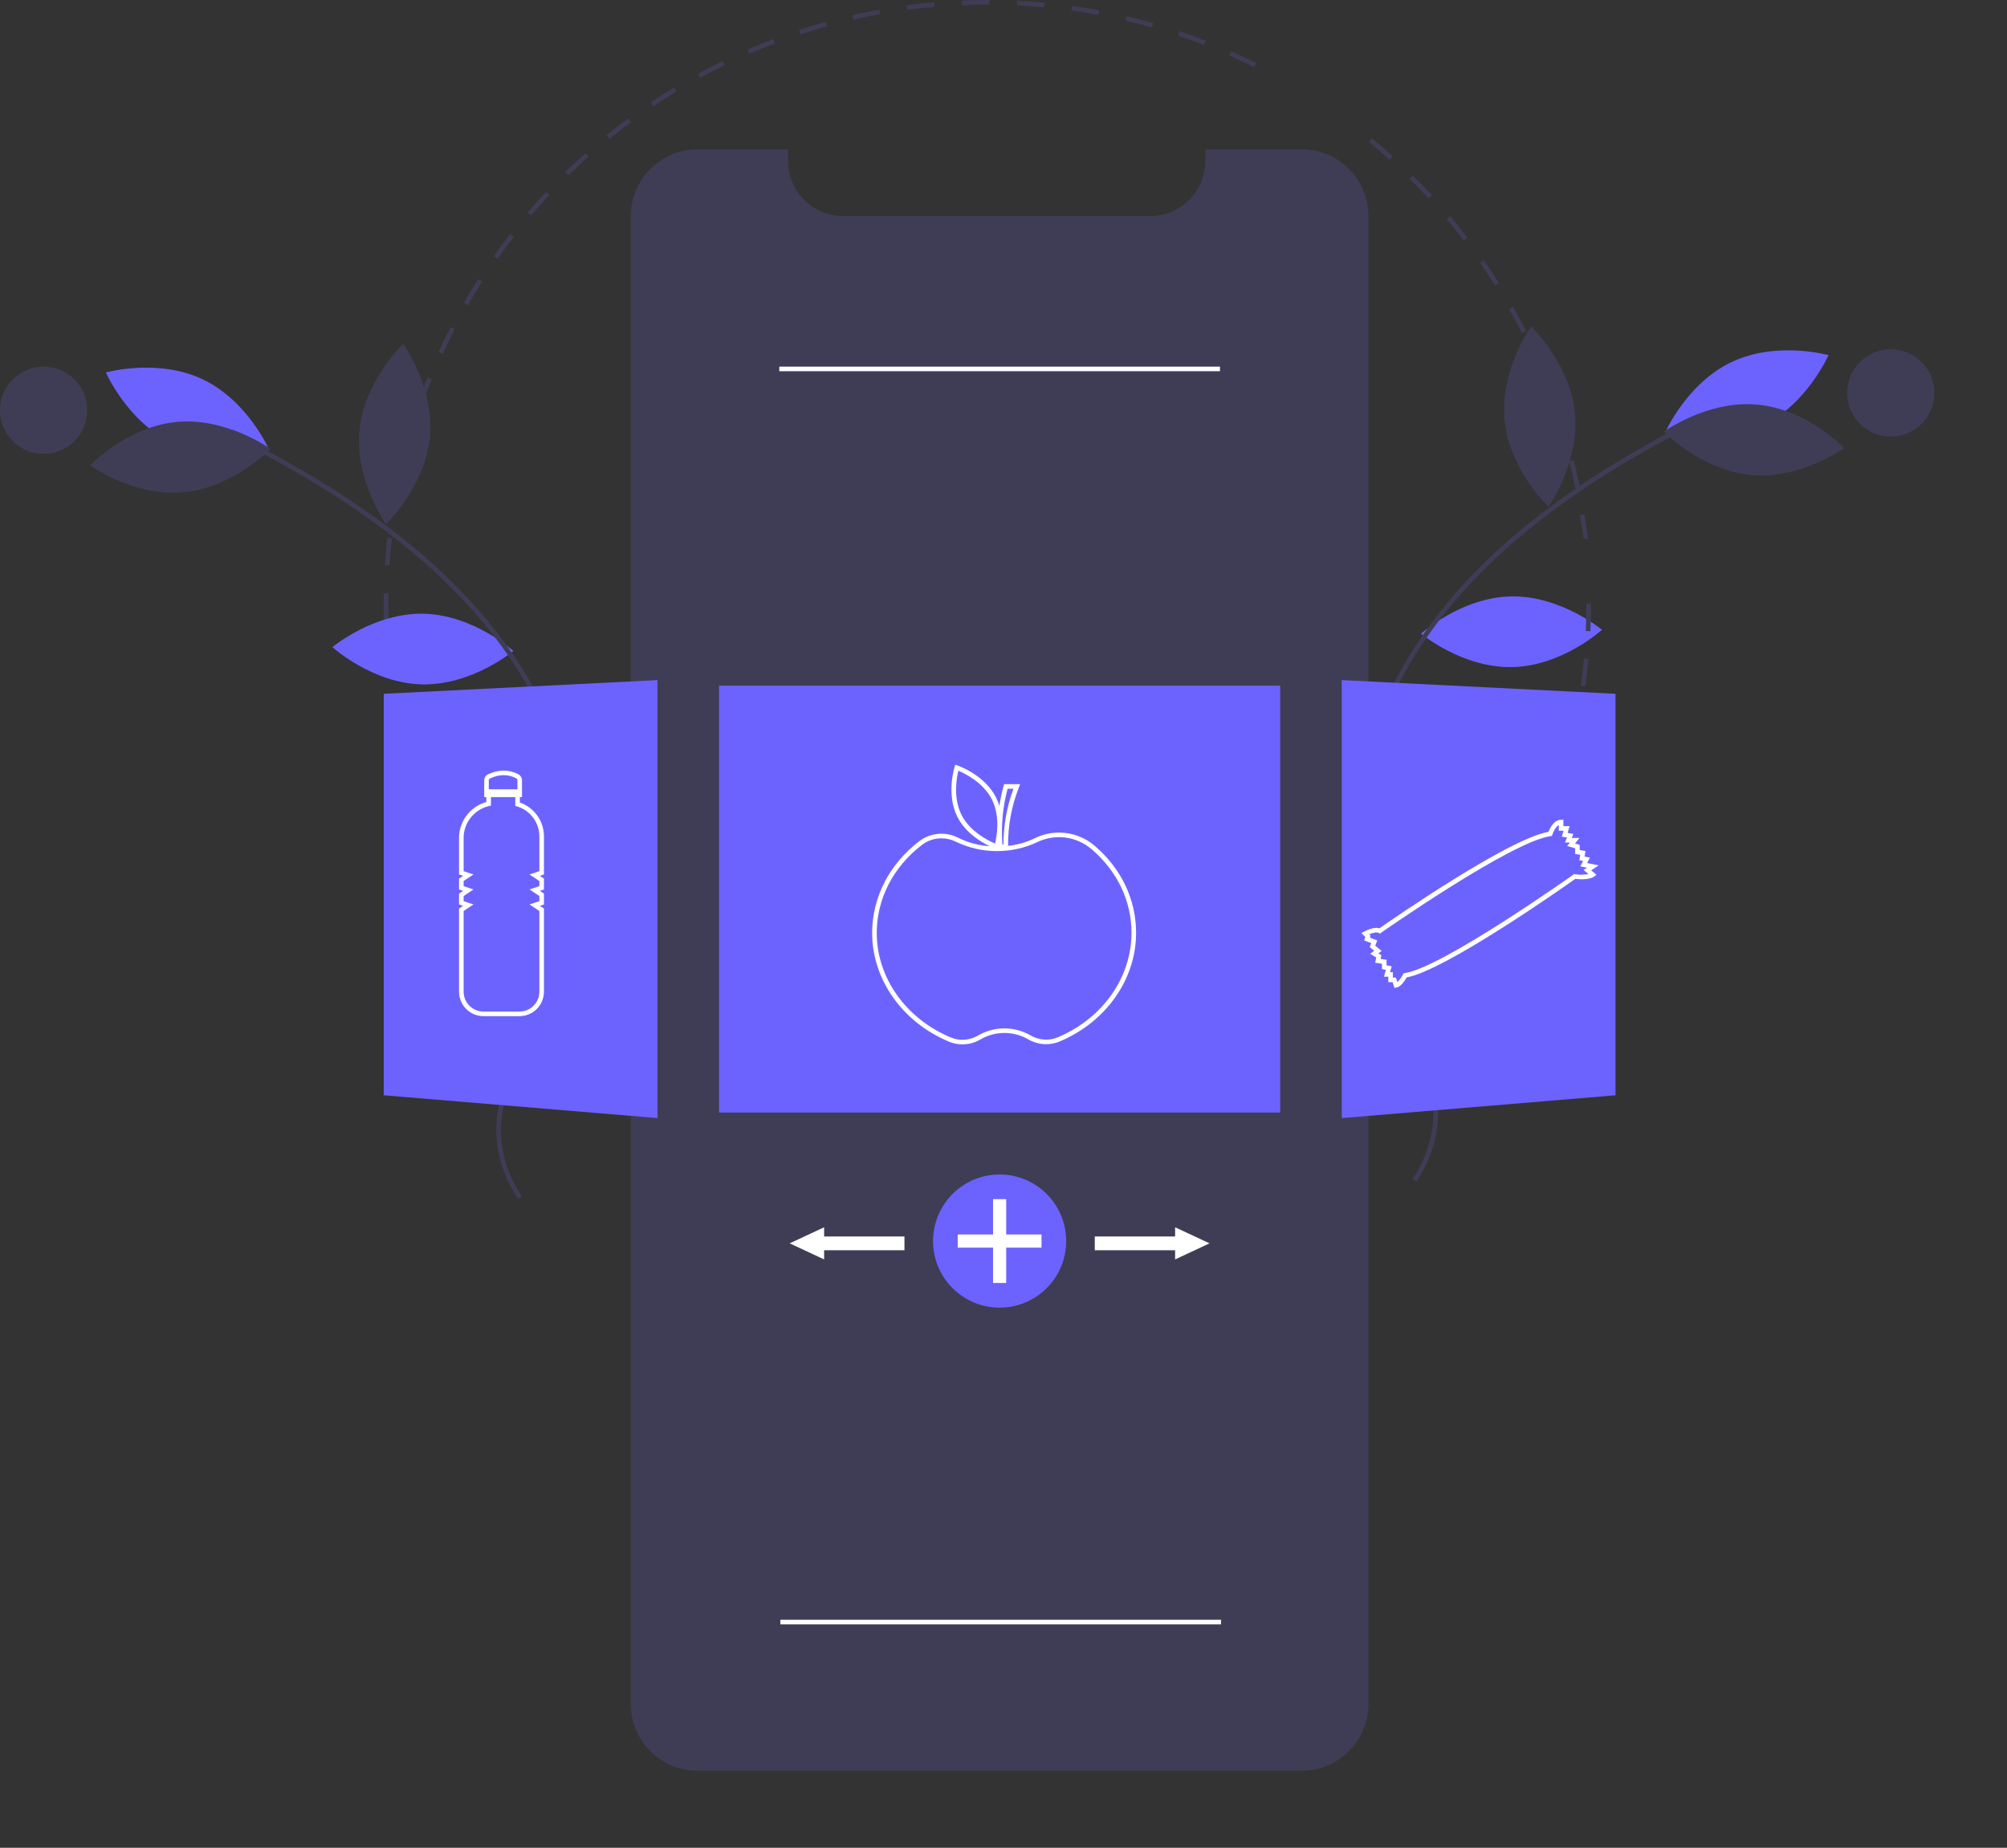 <?xml version="1.0" encoding="utf-8"?>
<!-- Generator: Adobe Illustrator 16.0.0, SVG Export Plug-In . SVG Version: 6.00 Build 0)  -->
<!DOCTYPE svg PUBLIC "-//W3C//DTD SVG 1.1//EN" "http://www.w3.org/Graphics/SVG/1.1/DTD/svg11.dtd">
<svg version="1.1" id="ae078c60-54bd-436d-9521-059685d2198b"
	 xmlns="http://www.w3.org/2000/svg" xmlns:xlink="http://www.w3.org/1999/xlink" x="0px" y="0px" width="680.965px"
	 height="626.969px" viewBox="0 0 680.965 626.969" enable-background="new 0 0 680.965 626.969" xml:space="preserve">
<rect x="0" y="0" width="680.965" height="626.969" fill="#333333" stroke="none"/>
<path fill="#6C63FF" d="M543.542,213.696c0,0-13.484,12.283-30.434,12.647c-16.949,0.363-30.947-11.33-30.947-11.33
	s13.484-12.283,30.434-12.647C529.543,202.002,543.542,213.696,543.542,213.696z"/>
<path fill="#6C63FF" d="M620.389,120.504c0,0-17.559-4.933-32.871,2.342c-15.314,7.275-22.582,24.003-22.582,24.003
	s17.561,4.934,32.871-2.341C613.122,137.232,620.389,120.504,620.389,120.504z"/>
<path fill="#3F3D56" d="M625.729,152.013c0,0-14.777,10.69-31.66,9.147c-16.885-1.543-29.48-14.735-29.48-14.735
	s14.779-10.69,31.662-9.147C613.135,138.821,625.729,152.013,625.729,152.013z"/>
<path fill="#3F3D56" d="M519.497,110.789c0,0-10.625,14.825-9.006,31.702c1.617,16.876,14.865,29.413,14.865,29.413
	s10.625-14.826,9.008-31.702C532.745,123.325,519.497,110.789,519.497,110.789z"/>
<path fill="#3F3D56" d="M487.944,377.59c-0.037-12.111-5.889-23.13-11.547-33.785c-1.031-1.941-2.059-3.873-3.047-5.807
	c-4.109-7.811-7.387-16.033-9.773-24.531c-8.52-31.655-0.105-69.042,22.506-100.007c18.014-24.669,44.908-46.261,82.215-66.011
	l-0.729-1.376c-37.521,19.863-64.586,41.604-82.744,66.469c-22.889,31.343-31.395,69.223-22.754,101.33
	c2.416,8.604,5.732,16.928,9.893,24.836c0.992,1.938,2.023,3.88,3.055,5.827c5.572,10.488,11.33,21.334,11.367,33.061
	c-0.104,8.016-2.586,15.82-7.135,22.421l1.289,0.872C485.264,394.027,487.842,385.918,487.944,377.59z"/>
<circle fill="#3F3D56" cx="641.528" cy="133.323" r="14.796"/>
<title>healthy_options</title>
<path fill="#3F3D56" d="M335.005,409.613c-2.161,0-4.343-0.034-6.485-0.102l0.049-1.556c3.075,0.096,6.215,0.123,9.306,0.08
	l0.021,1.557C336.934,409.606,335.97,409.613,335.005,409.613z M347.266,409.252l-0.09-1.554c3.08-0.183,6.201-0.438,9.273-0.759
	l0.164,1.548C353.514,408.813,350.372,409.069,347.266,409.252z M319.158,409.009c-3.107-0.237-6.246-0.55-9.331-0.928l0.189-1.545
	c3.063,0.375,6.178,0.685,9.261,0.921L319.158,409.009z M365.913,407.297l-0.234-1.539c3.061-0.465,6.146-1.004,9.166-1.604
	l0.303,1.526C372.104,406.285,368.997,406.829,365.913,407.297z M300.549,406.727c-3.069-0.52-6.167-1.117-9.207-1.777l0.331-1.522
	c3.017,0.655,6.091,1.249,9.137,1.765L300.549,406.727z M384.299,403.642l-0.373-1.512c3.004-0.743,6.025-1.563,8.98-2.439
	l0.441,1.493C390.372,402.066,387.329,402.894,384.299,403.642z M282.227,402.749c-3.01-0.801-6.04-1.681-9.004-2.619l0.469-1.483
	c2.942,0.93,5.948,1.804,8.935,2.598L282.227,402.749z M402.276,398.31l-0.512-1.471c2.916-1.014,5.848-2.11,8.717-3.258
	l0.578,1.446C408.168,396.184,405.213,397.288,402.276,398.31L402.276,398.31z M264.326,397.09
	c-2.924-1.075-5.866-2.234-8.743-3.447l0.604-1.436c2.855,1.203,5.774,2.354,8.676,3.42L264.326,397.09z M419.663,391.352
	l-0.645-1.416c2.801-1.272,5.615-2.631,8.365-4.037l0.709,1.387C425.321,388.702,422.485,390.07,419.663,391.352L419.663,391.352z
	 M436.327,382.833l-0.771-1.353c2.688-1.531,5.367-3.143,7.969-4.787l0.832,1.315C441.735,379.667,439.034,381.291,436.327,382.833
	L436.327,382.833z M452.155,372.82l-0.893-1.275c2.529-1.768,5.053-3.617,7.5-5.498l0.949,1.235
	C457.245,369.178,454.702,371.042,452.155,372.82z M214.776,370.628c-2.514-1.826-5.025-3.737-7.464-5.687l0.972-1.217
	c2.42,1.933,4.913,3.832,7.407,5.643L214.776,370.628z M467.008,361.402l-1.004-1.19c2.357-1.989,4.703-4.062,6.973-6.16
	l1.057,1.144C471.749,357.311,469.385,359.398,467.008,361.402z M200.116,358.923c-2.341-2.05-4.667-4.183-6.913-6.339l1.079-1.124
	c2.229,2.14,4.537,4.256,6.86,6.292L200.116,358.923z M480.772,348.674l-1.109-1.094c2.172-2.202,4.322-4.48,6.387-6.771
	l1.158,1.043C485.127,344.16,482.961,346.455,480.772,348.674z M186.588,345.939c-2.148-2.26-4.27-4.594-6.305-6.938l1.176-1.021
	c2.021,2.328,4.125,4.645,6.257,6.886L186.588,345.939z M493.325,334.741l-1.203-0.988c1.963-2.39,3.895-4.854,5.746-7.328
	l1.248,0.933C497.25,329.85,495.303,332.334,493.325,334.741L493.325,334.741z M174.301,331.784
	c-1.929-2.438-3.829-4.954-5.646-7.479l1.264-0.91c1.804,2.506,3.688,5.004,5.603,7.424L174.301,331.784z M504.563,319.716
	l-1.289-0.875c1.736-2.557,3.438-5.189,5.057-7.824l1.328,0.815C508.026,314.486,506.311,317.141,504.563,319.716L504.563,319.716z
	 M163.359,316.578c-1.697-2.602-3.358-5.278-4.937-7.958l1.341-0.791c1.567,2.659,3.216,5.316,4.9,7.897L163.359,316.578z
	 M514.385,303.721l-1.361-0.753c1.494-2.706,2.947-5.484,4.316-8.259l1.396,0.69C517.356,298.194,515.891,300.995,514.385,303.721z
	 M522.702,286.884l-1.426-0.625c1.24-2.834,2.434-5.737,3.541-8.627l1.455,0.558C525.155,281.103,523.952,284.027,522.702,286.884z
	 M145.872,283.523c-1.194-2.866-2.337-5.797-3.398-8.714l1.464-0.533c1.052,2.896,2.187,5.804,3.372,8.647L145.872,283.523z
	 M529.438,269.338l-1.479-0.49c0.971-2.929,1.889-5.922,2.725-8.897l1.5,0.421C531.34,263.371,530.417,266.387,529.438,269.338z
	 M139.474,265.925c-0.926-2.968-1.797-6-2.588-9.013l1.507-0.396c0.784,2.99,1.648,6,2.568,8.945L139.474,265.925z M534.514,251.289
	l-1.518-0.353c0.697-3.002,1.334-6.067,1.895-9.11l1.531,0.281C535.858,245.174,535.217,248.263,534.514,251.289L534.514,251.289z
	 M134.717,247.789c-0.649-3.042-1.237-6.141-1.747-9.212l1.536-0.256c0.506,3.049,1.089,6.125,1.734,9.143L134.717,247.789z
	 M537.907,232.85l-1.543-0.211c0.42-3.05,0.771-6.161,1.053-9.245l1.551,0.14C538.686,226.643,538.329,229.776,537.907,232.85
	L537.907,232.85z M131.647,229.294c-0.367-3.083-0.668-6.223-0.896-9.333l1.554-0.114c0.226,3.086,0.525,6.202,0.89,9.262
	L131.647,229.294z M539.602,214.18l-1.557-0.07c0.139-3.086,0.209-6.216,0.209-9.303h1.557
	C539.813,207.917,539.741,211.071,539.602,214.18z M130.279,210.596c-0.053-1.91-0.08-3.858-0.081-5.79
	c0-1.199,0.01-2.395,0.031-3.589l1.557,0.027c-0.021,1.185-0.031,2.372-0.031,3.562c0,1.917,0.027,3.851,0.08,5.747L130.279,210.596
	z M132.156,191.947l-1.554-0.097c0.194-3.112,0.463-6.255,0.797-9.342l1.548,0.167C132.615,185.739,132.35,188.858,132.156,191.947
	L132.156,191.947z M537.249,182.445c-0.311-3.07-0.738-4.567-1.191-7.625l1.541-0.227c0.455,3.08,0.848,5.432,1.16,8.525
	L537.249,182.445z M134.16,173.45l-1.54-0.238c0.478-3.081,1.032-6.187,1.648-9.231l1.526,0.309
	C135.184,167.311,134.633,170.393,134.16,173.45z M534.487,165.65c-0.596-3.038-1.266-6.096-1.992-9.089l1.514-0.368
	c0.732,3.016,1.408,6.098,2.006,9.159L534.487,165.65z M137.849,155.214l-1.511-0.378c0.756-3.017,1.594-6.058,2.49-9.041
	l1.491,0.448C139.431,149.203,138.6,152.221,137.849,155.214z M530.084,147.572c-0.867-2.965-1.816-5.948-2.82-8.867l1.473-0.506
	c1.012,2.941,1.969,5.948,2.844,8.936L530.084,147.572z M143.21,137.371l-1.469-0.517c1.035-2.944,2.152-5.902,3.321-8.792
	l1.444,0.584C145.347,131.514,144.237,134.45,143.21,137.371L143.21,137.371z M524.036,129.977c-1.137-2.866-2.354-5.743-3.617-8.55
	l1.422-0.64c1.273,2.829,2.5,5.728,3.645,8.616L524.036,129.977z M150.201,120.085l-1.415-0.65c1.301-2.833,2.685-5.673,4.115-8.443
	l1.384,0.714C152.865,114.455,151.492,117.274,150.201,120.085z M516.415,113.049c-1.396-2.75-2.871-5.505-4.389-8.188l1.354-0.767
	c1.531,2.704,3.02,5.48,4.424,8.251L516.415,113.049z M158.749,103.525l-1.35-0.777c1.554-2.698,3.192-5.398,4.87-8.025l1.313,0.838
	C161.917,98.168,160.291,100.848,158.749,103.525L158.749,103.525z M507.264,96.879c-1.646-2.62-3.369-5.23-5.123-7.758l1.279-0.888
	c1.768,2.547,3.504,5.177,5.162,7.817L507.264,96.879z M168.773,87.827L167.5,86.93c1.795-2.546,3.673-5.084,5.581-7.544l1.23,0.955
	C172.418,82.781,170.555,85.3,168.773,87.827z M496.668,81.604c-1.877-2.458-3.832-4.902-5.809-7.264l1.193-1
	c1.994,2.379,3.963,4.841,5.854,7.318L496.668,81.604z M180.185,73.116l-1.186-1.01c2.015-2.366,4.115-4.722,6.242-7.001
	l1.138,1.062C184.269,68.429,182.185,70.768,180.185,73.116z M484.723,67.347c-2.092-2.277-4.262-4.535-6.449-6.708l1.098-1.105
	c2.205,2.19,4.391,4.464,6.5,6.759L484.723,67.347z M192.882,59.51l-1.089-1.113c2.227-2.179,4.532-4.333,6.85-6.402l1.037,1.162
	C197.379,55.21,195.092,57.348,192.882,59.51z M471.526,54.23c-2.293-2.08-4.66-4.131-7.035-6.096l0.992-1.2
	c2.393,1.98,4.779,4.047,7.09,6.143L471.526,54.23z M206.757,47.119l-0.983-1.208c2.409-1.961,4.898-3.896,7.399-5.75l0.928,1.251
	C211.619,43.252,209.148,45.172,206.757,47.119z M221.695,36.047l-0.87-1.292c2.578-1.734,5.232-3.433,7.889-5.049l0.809,1.331
	C226.888,32.641,224.254,34.327,221.695,36.047z M237.572,26.39l-0.748-1.367c2.728-1.492,5.524-2.94,8.312-4.304l0.685,1.399
	C243.054,23.472,240.278,24.909,237.572,26.39z M425.534,22.782c-2.771-1.38-5.609-2.714-8.438-3.964l0.631-1.424
	c2.85,1.259,5.709,2.604,8.502,3.995L425.534,22.782z M254.253,18.23l-0.619-1.429c2.851-1.235,5.766-2.42,8.666-3.522l0.553,1.457
	C259.976,15.829,257.082,17.005,254.253,18.23z M408.483,15.245c-2.885-1.118-5.834-2.185-8.773-3.171l0.496-1.477
	c2.959,0.994,5.936,2.069,8.84,3.196L408.483,15.245z M271.626,11.634l-0.485-1.48c2.96-0.97,5.98-1.884,8.976-2.715l0.416,1.5
	C277.56,9.764,274.563,10.671,271.626,11.634z M390.821,9.318c-2.971-0.847-6-1.636-9.004-2.344l0.355-1.516
	c3.029,0.713,6.082,1.508,9.076,2.361L390.821,9.318z M289.554,6.658l-0.347-1.518c3.034-0.693,6.125-1.325,9.187-1.877l0.277,1.532
	C295.632,5.344,292.565,5.971,289.554,6.658z M372.713,5.049c-3.033-0.569-6.123-1.076-9.182-1.505l0.215-1.542
	c3.084,0.434,6.197,0.943,9.254,1.517L372.713,5.049z M307.864,3.354l-0.206-1.543c3.083-0.412,6.218-0.758,9.318-1.027l0.136,1.551
	C314.035,2.603,310.924,2.946,307.864,3.354z M354.29,2.46c-3.068-0.289-6.191-0.512-9.283-0.661l0.076-1.556
	c3.115,0.151,6.26,0.375,9.352,0.667L354.29,2.46z M326.399,1.737l-0.065-1.556c2.862-0.12,5.78-0.18,8.672-0.181l0.705,0.001
	l-0.004,1.558l-0.7-0.001C332.135,1.558,329.239,1.619,326.399,1.737z"/>
<path fill="#3F3D56" d="M464.313,73.361v504.774c-0.012,12.521-10.164,22.665-22.686,22.668H236.705
	c-12.506,0.022-22.663-10.098-22.685-22.604c0-0.021,0-0.042,0-0.063V73.361c-0.001-12.527,10.153-22.683,22.681-22.685
	c0.001,0,0.002,0,0.004,0h30.666v3.933c0,10.315,8.359,18.679,18.674,18.682h104.227c3.986,0.008,7.869-1.27,11.072-3.645
	c0.648-0.471,1.262-0.986,1.838-1.542c3.688-3.521,5.77-8.398,5.764-13.496v-3.933h32.682c12.525-0.003,22.682,10.146,22.686,22.67
	C464.313,73.352,464.313,73.357,464.313,73.361z"/>
<rect x="243.98" y="232.643" fill="#6C63FF" width="190.372" height="144.843"/>
<path fill="#6C63FF" d="M143.732,208.238c16.95,0.363,30.433,12.646,30.433,12.646s-13.998,11.693-30.947,11.33
	c-16.95-0.363-30.434-12.646-30.434-12.646S126.782,207.875,143.732,208.238z"/>
<path fill="#6C63FF" d="M58.517,150.38c15.313,7.275,32.873,2.342,32.873,2.342s-7.269-16.729-22.582-24.003
	c-15.313-7.275-32.873-2.342-32.873-2.342S43.204,143.105,58.517,150.38z"/>
<path fill="#3F3D56" d="M60.074,143.15c16.883-1.543,31.661,9.147,31.661,9.147S79.14,165.49,62.256,167.033
	c-16.883,1.543-31.661-9.147-31.661-9.147S43.19,144.694,60.074,143.15z"/>
<path fill="#3F3D56" d="M121.962,146.074c-1.618,16.876,9.006,31.702,9.006,31.702s13.249-12.537,14.867-29.413
	c1.618-16.876-9.006-31.702-9.006-31.702S123.581,129.197,121.962,146.074z"/>
<path fill="#3F3D56" d="M201.475,249.575c-8.855,14.457-5.809,32.44-5.809,32.44s17.405-5.457,26.26-19.914s5.809-32.44,5.809-32.44
	S210.33,235.118,201.475,249.575z"/>
<path fill="#3F3D56" d="M175.784,406.761l1.291-0.873c-4.549-6.601-7.033-14.405-7.136-22.421
	c0.036-11.726,5.796-22.572,11.366-33.061c1.034-1.947,2.064-3.889,3.056-5.827c4.161-7.908,7.477-16.231,9.893-24.836
	c8.64-32.106,0.134-69.987-22.754-101.33c-18.156-24.864-45.222-46.606-82.743-66.469l-0.729,1.376
	c37.307,19.75,64.2,41.342,82.214,66.011c22.612,30.965,31.026,68.351,22.508,100.007c-2.388,8.498-5.665,16.721-9.775,24.531
	c-0.988,1.934-2.015,3.865-3.045,5.806c-5.659,10.656-11.51,21.675-11.548,33.786C168.484,391.791,171.061,399.9,175.784,406.761z"
	/>
<circle fill="#3F3D56" cx="14.796" cy="139.196" r="14.796"/>
<polygon fill="#6C63FF" points="223.077,379.368 130.199,371.628 130.199,235.406 223.077,230.763 "/>
<polygon fill="#6C63FF" points="455.254,379.368 548.133,371.628 548.133,235.406 455.254,230.763 "/>
<path fill="#FFFFFF" d="M371.452,287.009c-5.65-4.88-13.674-5.9-20.365-2.589c-2.842,1.375-5.9,2.25-9.039,2.586
	c-0.078-6.799,1.17-13.549,3.674-19.871l0.412-1.06h-5.458l-0.157,0.573c-0.607,2.235-1.087,4.504-1.435,6.794
	c-0.295-0.993-0.678-1.958-1.142-2.883c-3.829-7.592-12.677-10.697-13.052-10.825l-0.754-0.259l-0.241,0.76
	c-0.118,0.378-2.881,9.337,0.947,16.93c2.742,5.436,8.054,8.57,10.989,9.959c-3.714-0.239-7.345-1.21-10.683-2.857
	c-4.247-2.188-9.371-1.756-13.19,1.113c-10.192,7.745-16.038,19.098-16.038,31.149c0,15.83,10.251,30.326,26.117,36.933
	c1.432,0.595,2.966,0.897,4.516,0.896c2.151,0.002,4.264-0.578,6.113-1.676c5.006-2.912,11.186-2.925,16.206-0.033
	c3.23,1.906,7.17,2.184,10.637,0.748c15.773-6.631,25.965-21.103,25.965-36.869C385.473,305.247,380.493,294.762,371.452,287.009z
	 M341.866,267.634h2.006c-2.256,6.038-3.405,12.432-3.394,18.877h-0.356C339.638,280.166,340.228,273.783,341.866,267.634
	L341.866,267.634z M326.232,276.466c-2.907-5.764-1.633-12.633-1.068-14.951c2.198,0.923,8.474,3.973,11.386,9.747
	c2.907,5.763,1.632,12.631,1.068,14.95C335.418,285.286,329.138,282.228,326.232,276.466L326.232,276.466z M358.905,351.964
	c-3.014,1.246-6.438,1.003-9.244-0.655c-5.508-3.18-12.295-3.166-17.791,0.036c-2.8,1.666-6.221,1.919-9.235,0.681
	c-15.283-6.362-25.158-20.295-25.158-35.494c0-11.56,5.622-22.461,15.422-29.909c1.881-1.42,4.174-2.186,6.529-2.18
	c1.741-0.001,3.457,0.414,5.004,1.21c8.638,4.122,18.662,4.181,27.347,0.163c6.131-3.033,13.482-2.097,18.656,2.376
	c8.691,7.452,13.479,17.517,13.479,28.338C383.917,331.668,374.098,345.576,358.905,351.964L358.905,351.964z"/>
<path fill="#FFFFFF" d="M176.384,272.292v-1.828h0.727v-5.695c0.005-0.861-0.469-1.653-1.231-2.054
	c-3.214-1.677-6.668-1.675-10.266,0.008c-0.812,0.385-1.327,1.203-1.326,2.101v5.641h0.727v1.655
	c-5.498,1.541-9.29,6.562-9.267,12.271v12.325l1.384,0.461l-1.384,0.922v3.704l1.384,0.461l-1.384,0.923v3.704l1.384,0.461
	l-1.384,0.923v28.208c0.005,4.582,3.717,8.295,8.298,8.3h12.234c4.571-0.005,8.275-3.709,8.28-8.28v-28.227l-1.384-0.923
	l1.384-0.461v-3.704l-1.384-0.923l1.384-0.461v-3.704l-1.384-0.922l1.384-0.461v-12.961
	C184.542,278.585,181.264,273.991,176.384,272.292z M166.272,264.133c3.181-1.485,6.088-1.498,8.886-0.038
	c0.245,0.135,0.396,0.394,0.394,0.673v3.048h-9.708v-2.993C165.842,264.529,166.008,264.261,166.272,264.133z M183.003,295.592
	l-3.34,1.113l3.34,2.227v1.748l-3.34,1.113l3.34,2.227v1.748l-3.34,1.113l3.34,2.227V336.5c-0.004,3.711-3.012,6.718-6.723,6.723
	h-12.234c-3.721-0.004-6.737-3.02-6.741-6.742v-27.374l3.34-2.227l-3.34-1.113v-1.748l3.34-2.227l-3.34-1.113v-1.748l3.34-2.227
	l-3.34-1.113V284.39c-0.021-5.215,3.579-9.747,8.664-10.909l0.603-0.139v-2.878h8.254v2.983l0.562,0.163
	c4.502,1.326,7.599,5.451,7.615,10.144V295.592z"/>
<path fill="#FFFFFF" d="M542.438,293.619l-3.922-0.783l0.924-1.847l-1.799-0.36l0.313-1.87l-1.965-0.328v-1.774l-1.594-0.456
	l1.514-1.89h-2.625l0.549-1.369l-1.941-0.323l0.66-2.308h-2.1v-2.154h-0.779c-2.453,0-3.822,2.915-4.271,4.082
	c-13.543,2.362-52.869,29.601-57.357,32.733c-1.865-0.604-4.631,0.813-5.209,1.127l-0.914,0.5l1.318,1.317l-0.393,1.179l2.42,0.907
	l-0.529,1.325l1.523,1.271l-1.369,1.026l2.061,1.235l-0.363,1.808l2.301,0.329v1.809l1.336,0.269l-0.666,2.335h1.484v1.846h1.447
	l0.656,1.967l0.674-0.136c1.566-0.313,2.908-2.479,3.434-3.442c13.043-2.328,53.314-30.661,57.234-33.436
	c4.576,0.548,6.258-0.674,6.438-0.818l0.744-0.596l-1.775-1.481L542.438,293.619z M534.389,296.627l-0.303-0.041l-0.25,0.177
	c-0.443,0.316-44.609,31.605-57.201,33.404l-0.402,0.058l-0.184,0.365c-0.482,0.984-1.135,1.875-1.926,2.635l-0.508-1.526h-1.014
	v-1.847h-0.977l0.564-1.973l-1.742-0.349v-1.884l-2.006-0.287l0.254-1.27l-1.018-0.609l1.092-0.819l-2.166-1.806l0.699-1.752
	l-2.502-0.939l0.223-0.668l-0.484-0.484c1.17-0.486,2.584-0.848,3.193-0.484l0.434,0.262l0.414-0.291
	c0.441-0.311,44.307-30.991,57.506-32.79l0.492-0.067l0.146-0.476c0.227-0.736,1.031-2.596,2.168-3.232v1.936h1.594l-0.57,2
	l1.752,0.292l-0.684,1.708h1.684l-0.949,1.188l2.713,0.775v1.918l1.73,0.288l-0.305,1.822l1.279,0.255l-0.924,1.847l2.232,0.447
	l-1.15,0.766l1.654,1.378C537.446,296.859,535.901,296.884,534.389,296.627z"/>
<circle fill="#6C63FF" cx="339.166" cy="421.096" r="22.583"/>
<polygon fill="#FFFFFF" points="353.385,418.866 341.397,418.866 341.397,406.878 336.936,406.878 336.936,418.866 324.947,418.866 
	324.947,423.327 336.936,423.327 336.936,435.315 341.397,435.315 341.397,423.327 353.385,423.327 "/>
<polygon fill="#FFFFFF" points="410.393,421.875 398.711,416.424 398.711,419.539 371.456,419.539 371.456,424.211 398.711,424.211 
	398.711,427.326 "/>
<polygon fill="#FFFFFF" points="267.94,421.875 279.621,416.424 279.621,419.539 306.877,419.539 306.877,424.211 279.621,424.211 
	279.621,427.326 "/>
<rect x="264.408" y="124.399" fill="#FFFFFF" width="149.516" height="1.558"/>
<rect x="264.77" y="549.587" fill="#FFFFFF" width="149.518" height="1.558"/>
</svg>
